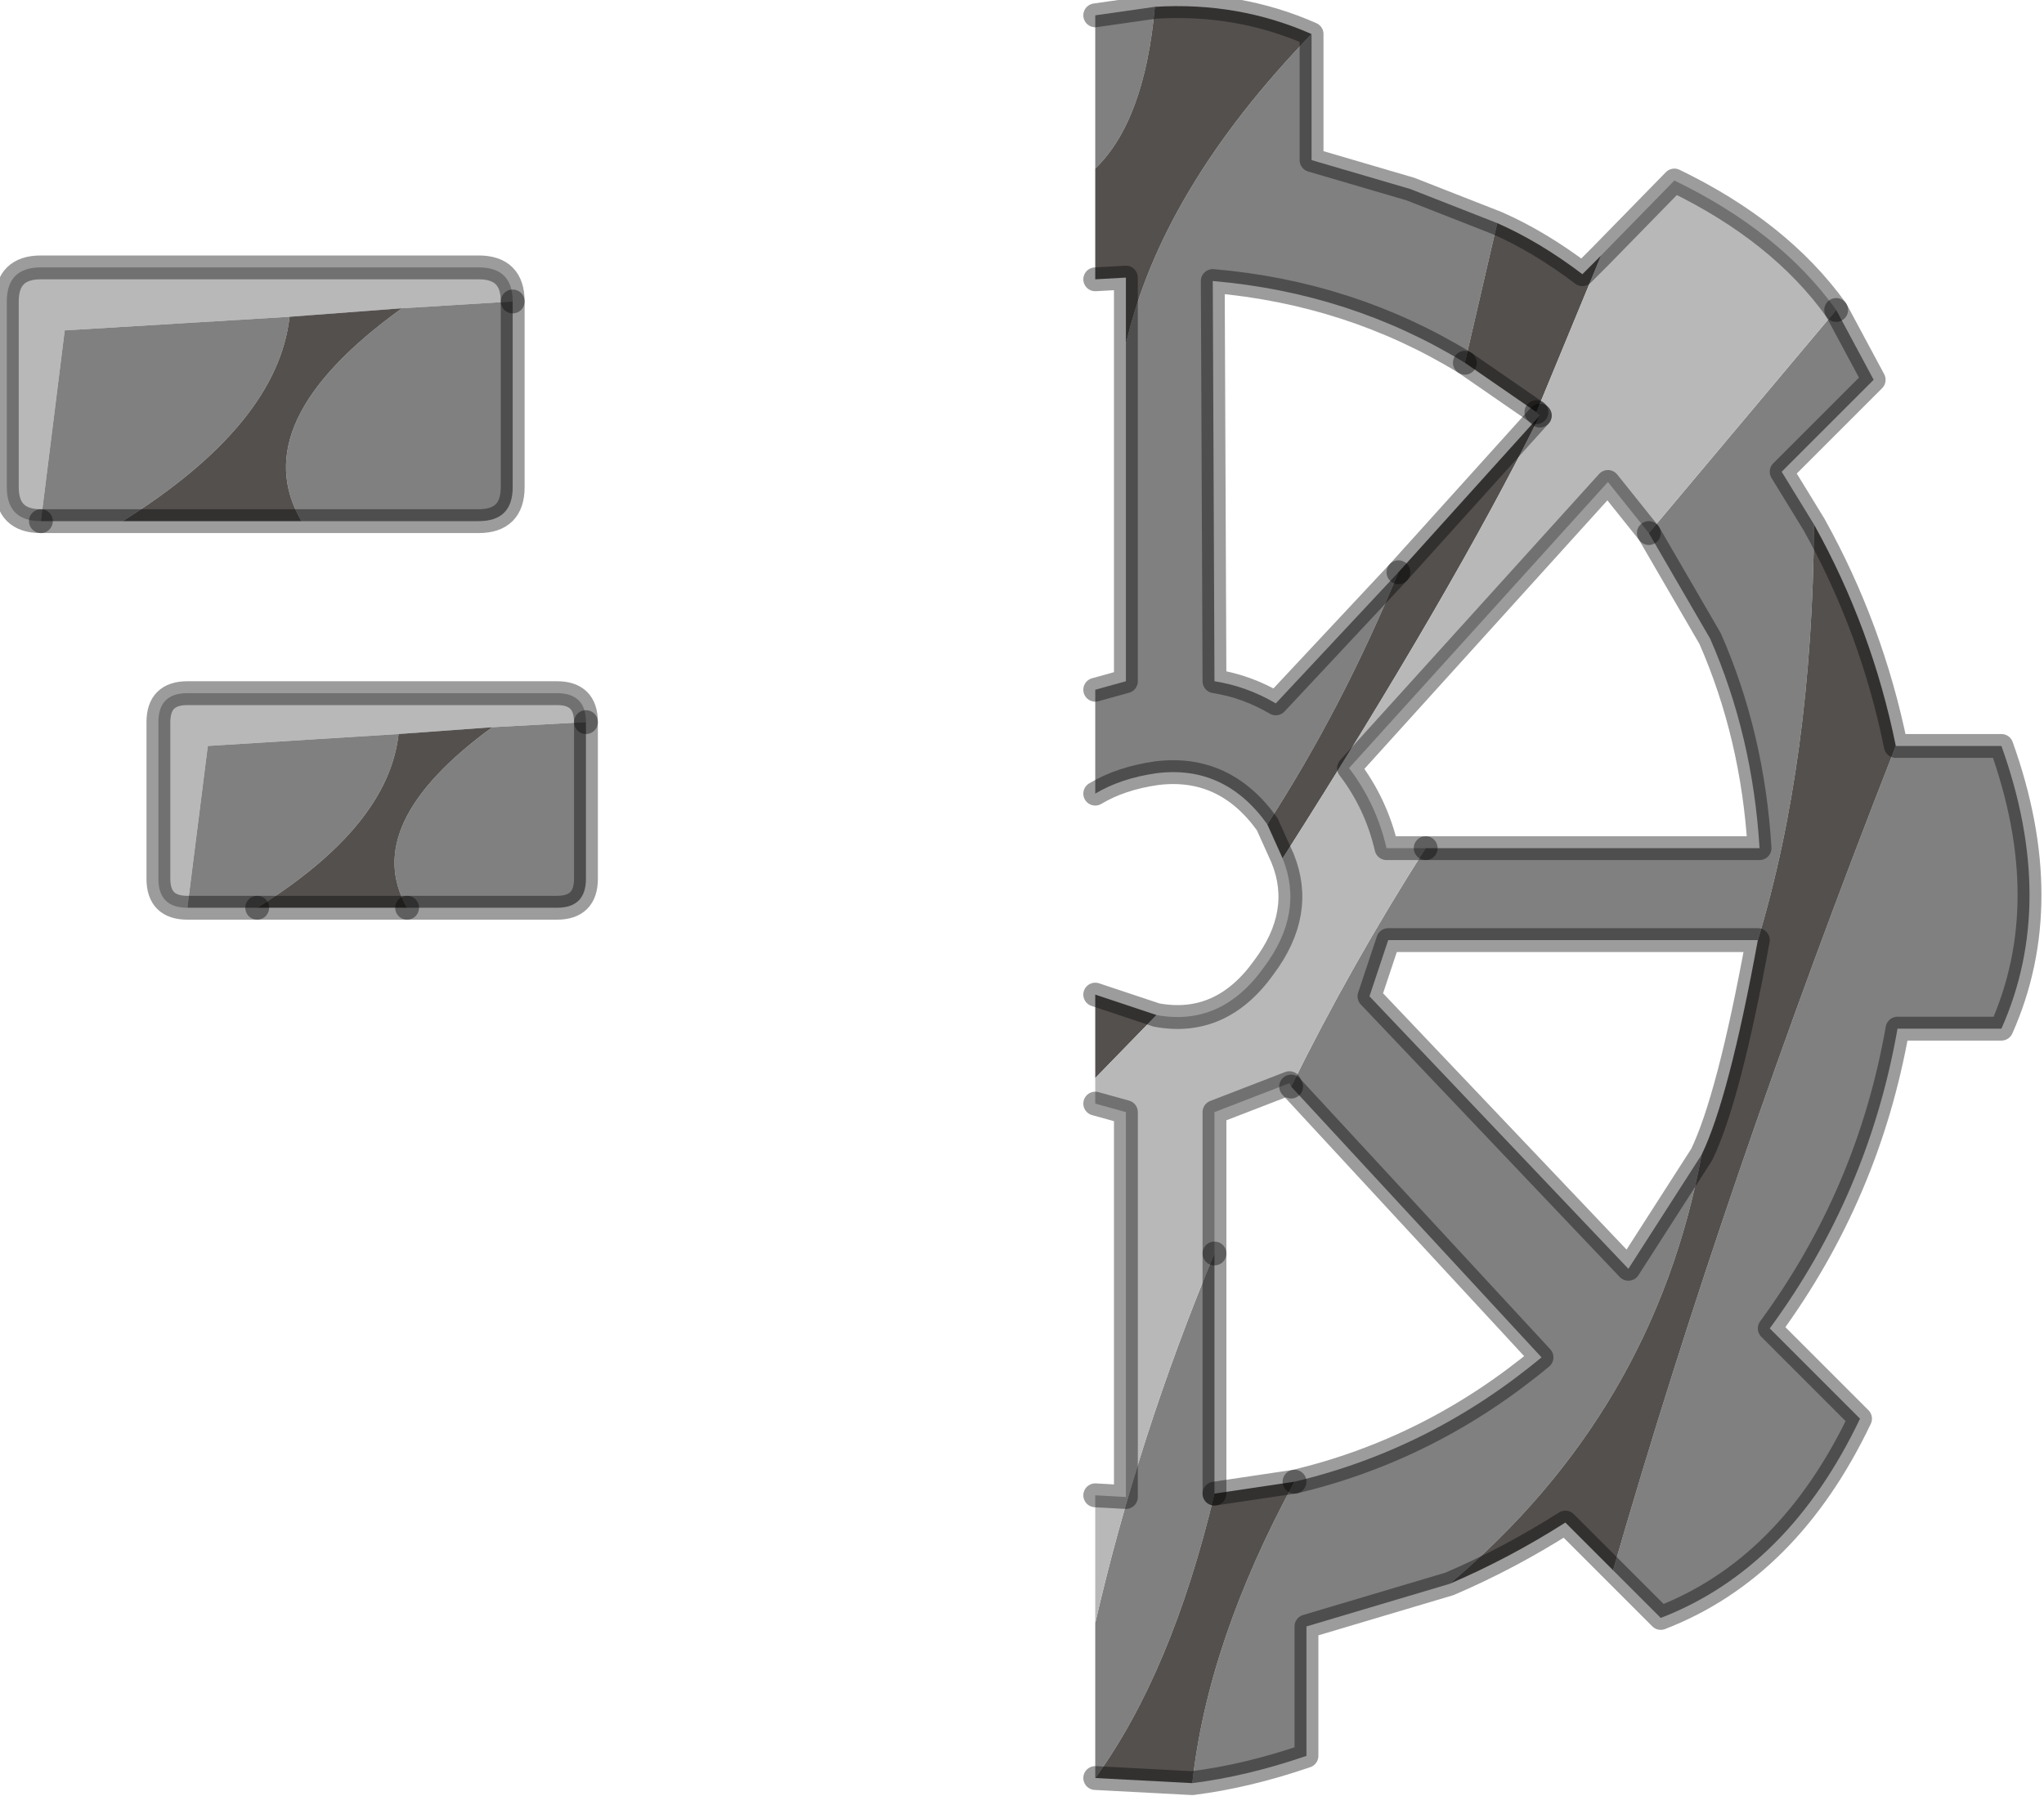 <?xml version="1.0" encoding="utf-8"?>
<svg version="1.1" id="Layer_1"
xmlns="http://www.w3.org/2000/svg"
xmlns:xlink="http://www.w3.org/1999/xlink"
width="60px" height="53px"
xml:space="preserve">
<g id="PathID_3349" transform="matrix(1, 0, 0, 1, 0.2, 0.2)">
<path style="fill:#808080;fill-opacity:1" d="M51.4 27.4L40.55 27.4L40 29.05L47.6 37.05L49.75 33.7Q48.35 41.25 42.35 46.3L38.15 47.55L38.15 51.35Q36.4 51.95 34.8 52.15Q35.25 48 37.8 43.3Q41.8 42.35 45.05 39.65L37.7 31.7Q39.45 28.15 41.65 24.7L51.45 24.7Q51.25 21.4 50 18.55L48.2 15.45L53.7 8.9L54.8 10.95L52.1 13.65L53.05 15.2Q53 22.1 51.4 27.4M55.45 21.7L58.55 21.7Q60.2 26.3 58.55 30L55.5 30Q54.65 34.85 51.75 38.8L54.4 41.45Q52.3 45.85 48.55 47.3L47.15 45.9Q50.45 34.45 55.45 21.7M35.45 36.6L35.45 43.65Q34.2 48.9 31.95 52L31.95 47.45Q33.2 42 35.45 36.6M35.4 8.05L35.45 19.8Q36.4 19.95 37.25 20.45L40.85 16.6Q39.2 20.6 37 24Q35.75 22.25 33.75 22.5Q32.7 22.65 31.95 23.1L31.95 20.05L32.85 19.8L32.85 9.9Q33.9 5.35 38.3 0.8L38.3 4.5L41.2 5.35L43.75 6.35L42.8 10.45Q39.45 8.4 35.4 8.05M31.95 4.75L31.95 0.25L33.7 0Q33.4 3.35 31.95 4.75" />
<path style="fill:#54504E;fill-opacity:1" d="M49.75 33.7Q50.55 32.05 51.4 27.4Q53 22.1 53.05 15.2Q54.75 18.25 55.45 21.7Q50.45 34.45 47.15 45.9L45.75 44.5Q44.1 45.55 42.35 46.3Q48.35 41.25 49.75 33.7M35.45 43.65L37.8 43.3Q35.25 48 34.8 52.15L31.95 52Q34.2 48.9 35.45 43.65M31.95 31.45L31.95 29L33.75 29.6L31.95 31.45M40.85 16.6L45 12Q42.45 17.15 37.45 25L37 24Q39.2 20.6 40.85 16.6M33.7 0Q36.15 -0.15 38.3 0.8Q33.9 5.35 32.85 9.9L32.85 7.95L31.95 8L31.95 4.75Q33.4 3.35 33.7 0M42.8 10.45L43.75 6.35Q45 6.9 46.25 7.85L46.8 7.3L44.9 11.9L42.8 10.45" />
<path style="fill:#B8B8B8;fill-opacity:1" d="M37.65 31.6L35.45 32.45L35.45 36.6Q33.2 42 31.95 47.45L31.95 43.7L32.85 43.75L32.85 32.45L31.95 32.2L31.95 31.45L33.75 29.6Q35.65 29.95 36.9 28.2Q38.1 26.6 37.45 25Q42.45 17.15 45 12L44.9 11.9L46.8 7.3L48.95 5.1Q52.05 6.6 53.7 8.9L48.2 15.45L47 13.95L39.4 22.35Q40.2 23.4 40.5 24.7L41.65 24.7Q39.45 28.15 37.7 31.7L37.65 31.6" />
<path style="fill:none;stroke-width:0.7;stroke-linecap:round;stroke-linejoin:round;stroke-miterlimit:3;stroke:#000000;stroke-opacity:0.388" d="M53.7 8.9L54.8 10.95L52.1 13.65L53.05 15.2Q54.75 18.25 55.45 21.7L58.55 21.7Q60.2 26.3 58.55 30L55.5 30Q54.65 34.85 51.75 38.8L54.4 41.45Q52.3 45.85 48.55 47.3L47.15 45.9L45.75 44.5Q44.1 45.55 42.35 46.3L38.15 47.55L38.15 51.35Q36.4 51.95 34.8 52.15L31.95 52" />
<path style="fill:none;stroke-width:0.7;stroke-linecap:round;stroke-linejoin:round;stroke-miterlimit:3;stroke:#000000;stroke-opacity:0.388" d="M31.95 43.7L32.85 43.75L32.85 32.45L31.95 32.2" />
<path style="fill:none;stroke-width:0.7;stroke-linecap:round;stroke-linejoin:round;stroke-miterlimit:3;stroke:#000000;stroke-opacity:0.388" d="M31.95 29L33.75 29.6Q35.65 29.95 36.9 28.2Q38.1 26.6 37.45 25L37 24Q35.75 22.25 33.75 22.5Q32.7 22.65 31.95 23.1" />
<path style="fill:none;stroke-width:0.7;stroke-linecap:round;stroke-linejoin:round;stroke-miterlimit:3;stroke:#000000;stroke-opacity:0.388" d="M31.95 20.05L32.85 19.8L32.85 9.9L32.85 7.95L31.95 8" />
<path style="fill:none;stroke-width:0.7;stroke-linecap:round;stroke-linejoin:round;stroke-miterlimit:3;stroke:#000000;stroke-opacity:0.388" d="M31.95 0.25L33.7 0Q36.15 -0.15 38.3 0.8L38.3 4.5L41.2 5.35L43.75 6.35Q45 6.9 46.25 7.85L46.8 7.3L48.95 5.1Q52.05 6.6 53.7 8.9" />
<path style="fill:none;stroke-width:0.7;stroke-linecap:round;stroke-linejoin:round;stroke-miterlimit:3;stroke:#000000;stroke-opacity:0.388" d="M48.2 15.45L50 18.55Q51.25 21.4 51.45 24.7L41.65 24.7" />
<path style="fill:none;stroke-width:0.7;stroke-linecap:round;stroke-linejoin:round;stroke-miterlimit:3;stroke:#000000;stroke-opacity:0.388" d="M37.7 31.7L45.05 39.65Q41.8 42.35 37.8 43.3" />
<path style="fill:none;stroke-width:0.7;stroke-linecap:round;stroke-linejoin:round;stroke-miterlimit:3;stroke:#000000;stroke-opacity:0.388" d="M44.9 11.9L45 12" />
<path style="fill:none;stroke-width:0.7;stroke-linecap:round;stroke-linejoin:round;stroke-miterlimit:3;stroke:#000000;stroke-opacity:0.388" d="M42.8 10.45L44.9 11.9" />
<path style="fill:none;stroke-width:0.7;stroke-linecap:round;stroke-linejoin:round;stroke-miterlimit:3;stroke:#000000;stroke-opacity:0.388" d="M41.65 24.7L40.5 24.7Q40.2 23.4 39.4 22.35L47 13.95L48.2 15.45" />
<path style="fill:none;stroke-width:0.7;stroke-linecap:round;stroke-linejoin:round;stroke-miterlimit:3;stroke:#000000;stroke-opacity:0.388" d="M40.85 16.6L45 12" />
<path style="fill:none;stroke-width:0.7;stroke-linecap:round;stroke-linejoin:round;stroke-miterlimit:3;stroke:#000000;stroke-opacity:0.388" d="M51.4 27.4L40.55 27.4L40 29.05L47.6 37.05L49.75 33.7Q50.55 32.05 51.4 27.4z" />
<path style="fill:none;stroke-width:0.7;stroke-linecap:round;stroke-linejoin:round;stroke-miterlimit:3;stroke:#000000;stroke-opacity:0.388" d="M40.85 16.6L37.25 20.45Q36.4 19.95 35.45 19.8L35.4 8.05Q39.45 8.4 42.8 10.45" />
<path style="fill:none;stroke-width:0.7;stroke-linecap:round;stroke-linejoin:round;stroke-miterlimit:3;stroke:#000000;stroke-opacity:0.388" d="M35.45 36.6L35.45 32.45L37.65 31.6L37.7 31.7" />
<path style="fill:none;stroke-width:0.7;stroke-linecap:round;stroke-linejoin:round;stroke-miterlimit:3;stroke:#000000;stroke-opacity:0.388" d="M37.8 43.3L35.45 43.65" />
<path style="fill:none;stroke-width:0.7;stroke-linecap:round;stroke-linejoin:round;stroke-miterlimit:3;stroke:#000000;stroke-opacity:0.388" d="M35.45 36.6L35.45 43.65" />
</g>
<g id="PathID_3350" transform="matrix(1, 0, 0, 1, 0.2, 0.2)">
<path style="fill:#B8B8B8;fill-opacity:1" d="M11.6 8.85L8.3 9.1L1.7 9.5L1 15.1Q0 15.1 0 14.1L0 8.65Q0 7.65 1 7.65L13.85 7.65Q14.85 7.65 14.85 8.65L11.6 8.85" />
<path style="fill:#808080;fill-opacity:1" d="M3.4 15.1L1 15.1L1.7 9.5L8.3 9.1Q7.95 12.25 3.4 15.1M11.6 8.85L14.85 8.65L14.85 14.1Q14.85 15.1 13.85 15.1L8.65 15.1Q6.95 12.2 11.6 8.85" />
<path style="fill:#54504E;fill-opacity:1" d="M8.65 15.1L3.4 15.1Q7.95 12.25 8.3 9.1L11.6 8.85Q6.95 12.2 8.65 15.1" />
<path style="fill:none;stroke-width:0.7;stroke-linecap:round;stroke-linejoin:round;stroke-miterlimit:3;stroke:#000000;stroke-opacity:0.388" d="M14.85 8.65Q14.85 7.65 13.85 7.65L1 7.65Q0 7.65 0 8.65L0 14.1Q0 15.1 1 15.1" />
<path style="fill:none;stroke-width:0.7;stroke-linecap:round;stroke-linejoin:round;stroke-miterlimit:3;stroke:#000000;stroke-opacity:0.388" d="M14.85 8.65L14.85 14.1Q14.85 15.1 13.85 15.1L8.65 15.1L3.4 15.1L1 15.1" />
</g>
<g id="PathID_3351" transform="matrix(1, 0, 0, 1, 0.2, 0.2)">
<path style="fill:#B8B8B8;fill-opacity:1" d="M4.45 25.6L4.45 21Q4.45 20.15 5.3 20.15L16.15 20.15Q17 20.15 17 21L14.25 21.15L11.5 21.35L5.9 21.7L5.3 26.45Q4.45 26.45 4.45 25.6" />
<path style="fill:#808080;fill-opacity:1" d="M7.35 26.45L5.3 26.45L5.9 21.7L11.5 21.35Q11.2 24.05 7.35 26.45M17 25.6Q17 26.45 16.15 26.45L11.75 26.45Q10.35 24 14.25 21.15L17 21L17 25.6" />
<path style="fill:#54504E;fill-opacity:1" d="M11.75 26.45L7.35 26.45Q11.2 24.05 11.5 21.35L14.25 21.15Q10.35 24 11.75 26.45" />
<path style="fill:none;stroke-width:0.7;stroke-linecap:round;stroke-linejoin:round;stroke-miterlimit:3;stroke:#000000;stroke-opacity:0.388" d="M17 21Q17 20.15 16.15 20.15L5.3 20.15Q4.45 20.15 4.45 21L4.45 25.6Q4.45 26.45 5.3 26.45L7.35 26.45" />
<path style="fill:none;stroke-width:0.7;stroke-linecap:round;stroke-linejoin:round;stroke-miterlimit:3;stroke:#000000;stroke-opacity:0.388" d="M7.35 26.45L11.75 26.45" />
<path style="fill:none;stroke-width:0.7;stroke-linecap:round;stroke-linejoin:round;stroke-miterlimit:3;stroke:#000000;stroke-opacity:0.388" d="M11.75 26.45L16.15 26.45Q17 26.45 17 25.6L17 21" />
</g>
</svg>
